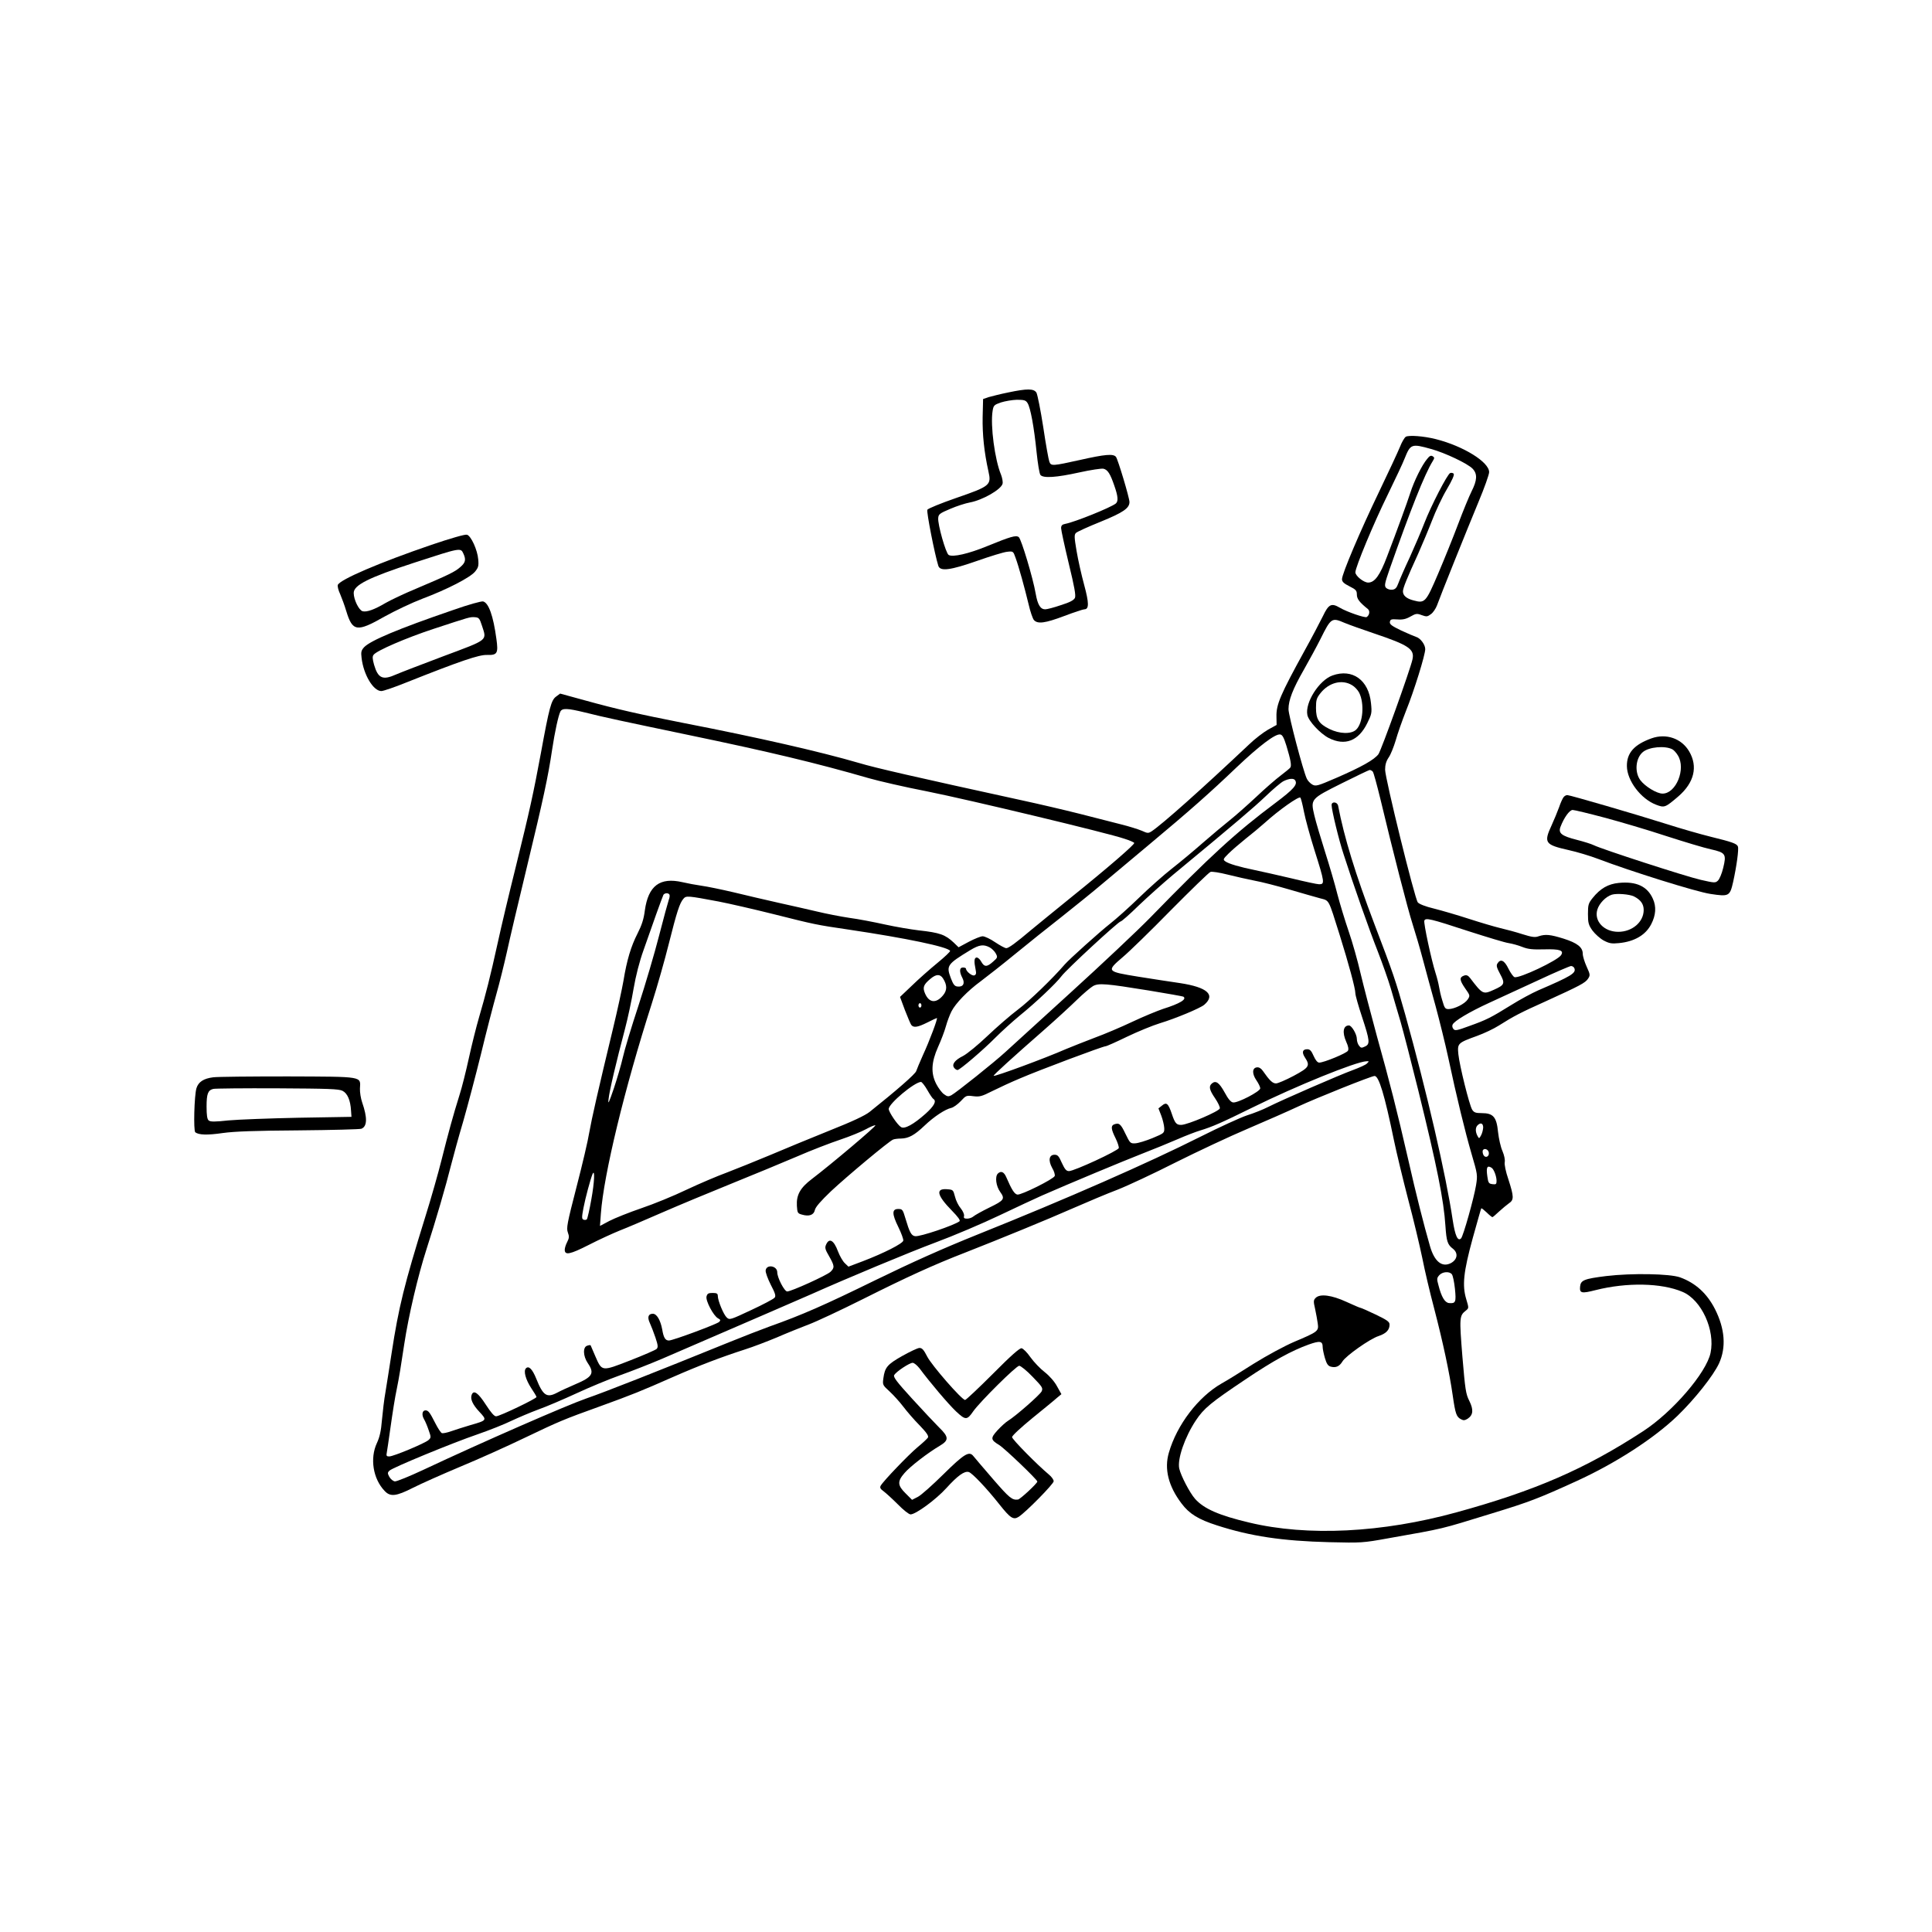 <?xml version="1.0" standalone="no"?>
<!DOCTYPE svg PUBLIC "-//W3C//DTD SVG 20010904//EN"
 "http://www.w3.org/TR/2001/REC-SVG-20010904/DTD/svg10.dtd">
<svg version="1.0" xmlns="http://www.w3.org/2000/svg"
 width="1300pt" height="1300pt" viewBox="0 0 1300 1300"
 preserveAspectRatio="xMidYMid meet">

<g transform="translate(0,1300) scale(0.1,-0.1)"
fill="#000000" stroke="none">
<path d="M6783 10359 c-50 -10 -108 -25 -130 -31 l-38 -13 -3 -122 c-2 -117
10 -234 39 -365 21 -92 11 -100 -215 -178 -104 -36 -192 -72 -196 -80 -7 -13
50 -303 74 -378 13 -38 81 -29 261 34 88 31 179 59 201 61 41 5 42 4 57 -39
22 -59 62 -205 88 -313 11 -49 28 -98 36 -107 25 -28 74 -22 204 27 66 25 127
45 135 45 33 0 32 43 -1 165 -18 66 -41 168 -51 228 -16 94 -16 109 -4 121 8
8 83 42 165 75 152 62 195 91 195 133 0 28 -78 288 -91 304 -18 22 -73 17
-242 -21 -185 -41 -195 -42 -206 -12 -5 12 -24 117 -41 232 -18 116 -39 220
-46 233 -18 28 -62 28 -191 1z m131 -71 c20 -31 44 -162 61 -331 8 -76 19
-145 26 -153 19 -23 107 -17 261 17 77 17 151 28 163 25 29 -7 46 -35 73 -114
25 -71 28 -105 10 -120 -33 -27 -276 -125 -340 -137 -21 -4 -28 -11 -28 -29 0
-13 23 -119 51 -236 39 -160 49 -217 42 -233 -8 -16 -34 -30 -95 -49 -46 -16
-93 -28 -105 -28 -32 0 -51 30 -64 105 -18 105 -97 368 -114 381 -19 14 -54 4
-213 -61 -124 -51 -232 -76 -259 -59 -19 12 -74 206 -70 248 2 26 10 32 81 62
44 19 104 38 132 43 86 16 210 87 220 126 3 12 -2 39 -10 60 -42 100 -73 332
-57 430 6 37 10 41 56 57 28 9 76 17 107 18 49 0 60 -3 72 -22z"/>
<path d="M9459 10061 c-9 -6 -27 -37 -39 -68 -13 -32 -76 -168 -141 -303 -127
-264 -249 -551 -249 -587 0 -17 12 -29 50 -48 44 -22 50 -29 50 -56 0 -29 18
-52 74 -97 15 -12 12 -41 -8 -54 -11 -7 -132 34 -181 63 -56 33 -75 24 -113
-56 -19 -38 -73 -142 -122 -230 -165 -300 -193 -366 -191 -447 l1 -56 -58 -32
c-31 -18 -89 -62 -127 -99 -319 -301 -583 -536 -655 -584 -23 -15 -28 -15 -67
3 -24 10 -87 30 -140 43 -54 14 -179 46 -278 71 -99 25 -274 66 -390 91 -723
158 -985 218 -1095 251 -260 76 -681 172 -1180 269 -295 58 -450 93 -663 152
l-168 46 -27 -20 c-33 -24 -46 -72 -102 -378 -52 -279 -73 -376 -170 -770 -44
-176 -98 -403 -120 -505 -51 -232 -82 -353 -126 -503 -19 -65 -50 -189 -69
-276 -19 -87 -47 -200 -64 -252 -42 -134 -74 -251 -120 -434 -22 -88 -71 -261
-110 -385 -141 -454 -178 -603 -226 -915 -14 -93 -33 -210 -41 -260 -9 -49
-19 -135 -24 -190 -6 -74 -15 -114 -34 -155 -48 -103 -26 -241 52 -322 38 -41
77 -37 191 21 53 27 195 90 316 141 121 50 317 138 435 195 232 111 260 123
510 213 210 76 277 103 485 195 180 79 327 135 488 187 54 17 150 54 215 81
64 28 159 66 211 86 52 19 218 97 370 173 297 149 475 230 684 311 242 95 550
221 727 299 96 42 231 99 300 125 69 27 244 109 390 183 146 73 365 176 488
228 122 52 274 119 338 149 115 54 492 205 513 205 29 0 67 -124 131 -435 17
-82 60 -260 95 -395 36 -135 78 -312 95 -394 16 -82 52 -235 80 -340 60 -231
103 -432 125 -586 18 -125 25 -144 56 -160 16 -9 26 -8 45 4 37 25 40 60 11
119 -24 47 -28 75 -47 300 -21 263 -20 274 23 308 21 17 21 17 3 77 -28 93
-19 182 44 412 30 107 55 197 57 199 2 3 18 -10 36 -27 18 -18 36 -32 39 -32
3 0 23 17 45 38 22 20 52 45 66 55 35 23 34 45 -3 160 -19 55 -28 102 -25 117
3 16 -3 45 -15 74 -12 26 -25 84 -30 129 -10 101 -32 127 -110 127 -40 0 -52
4 -64 23 -19 30 -85 296 -93 373 -7 74 -5 76 127 124 47 17 112 48 145 69 100
63 143 86 317 164 230 105 265 123 284 152 15 23 14 28 -10 81 -14 31 -26 70
-26 86 0 44 -37 73 -129 102 -90 28 -122 31 -168 16 -24 -9 -45 -6 -109 14
-43 14 -110 32 -149 41 -38 9 -133 37 -210 62 -77 25 -183 56 -235 69 -59 14
-101 31 -110 42 -21 26 -220 835 -220 893 0 32 7 57 24 82 14 20 34 71 47 114
12 43 43 132 69 198 55 136 130 378 130 417 0 31 -33 75 -63 83 -12 4 -57 23
-100 43 -62 30 -77 41 -75 57 3 17 9 20 50 17 35 -3 58 2 88 19 37 21 44 22
76 10 33 -12 39 -11 63 7 14 10 32 37 40 58 21 60 202 510 280 698 39 93 71
183 71 199 0 68 -173 175 -358 222 -83 21 -183 28 -203 16z m170 -82 c95 -26
248 -99 280 -133 33 -35 31 -77 -7 -152 -16 -32 -57 -131 -90 -219 -33 -88
-94 -239 -135 -335 -83 -194 -89 -201 -166 -180 -47 12 -71 33 -71 61 0 22 28
90 103 254 27 61 69 161 93 223 24 63 68 157 99 209 37 63 53 99 46 106 -5 5
-16 7 -23 4 -19 -7 -129 -221 -174 -337 -20 -52 -64 -155 -98 -230 -35 -74
-69 -153 -77 -175 -11 -31 -21 -41 -41 -43 -14 -2 -32 4 -41 12 -13 14 -11 27
24 128 140 398 235 638 290 726 12 20 12 24 -1 32 -11 7 -21 3 -37 -18 -35
-41 -88 -149 -113 -227 -25 -77 -86 -244 -157 -430 -48 -127 -83 -175 -127
-175 -30 0 -86 45 -86 69 0 34 122 328 217 521 52 107 104 217 114 244 40 99
46 102 178 65z m-582 -1170 c26 -11 115 -43 198 -71 235 -79 275 -106 259
-176 -17 -75 -210 -611 -229 -637 -28 -37 -112 -85 -285 -160 -125 -54 -136
-57 -160 -44 -14 8 -31 26 -37 40 -24 50 -123 425 -123 467 0 61 29 136 103
265 35 62 86 155 112 207 71 143 76 146 162 109z m-5111 -603 c126 -32 254
-59 699 -152 543 -113 861 -189 1210 -290 66 -19 243 -60 393 -89 285 -57
1220 -281 1329 -319 35 -11 64 -24 65 -28 4 -10 -181 -170 -422 -364 -118 -96
-240 -195 -271 -221 -104 -88 -152 -123 -168 -123 -9 0 -42 18 -75 40 -32 22
-70 40 -84 40 -13 0 -55 -17 -93 -37 l-69 -37 -32 31 c-58 54 -92 67 -237 83
-51 6 -152 23 -225 39 -72 16 -180 37 -241 45 -60 9 -157 28 -215 42 -58 14
-175 40 -260 59 -85 19 -222 51 -304 71 -81 19 -178 39 -215 44 -36 5 -95 16
-129 24 -152 35 -230 -24 -253 -190 -7 -58 -21 -100 -49 -155 -44 -86 -72
-178 -95 -319 -9 -52 -40 -196 -70 -320 -103 -427 -143 -605 -160 -700 -8 -52
-47 -218 -86 -368 -63 -244 -69 -276 -58 -305 10 -27 9 -38 -5 -65 -9 -17 -16
-40 -16 -51 0 -39 35 -32 161 32 68 35 162 78 209 97 47 18 175 73 285 121
110 48 319 135 465 194 146 59 344 141 440 182 96 42 229 93 295 115 66 22
143 54 172 70 29 16 57 28 63 26 10 -3 -297 -262 -427 -361 -78 -59 -105 -107
-101 -180 3 -48 5 -52 35 -60 48 -14 79 -2 86 31 4 20 39 60 109 127 108 101
388 335 417 347 9 4 33 7 54 7 51 1 91 23 158 87 64 61 139 110 179 119 15 3
44 24 65 46 35 38 38 39 84 33 42 -5 56 -2 127 34 44 22 128 61 188 86 130 56
557 216 575 216 7 0 72 29 144 64 73 35 173 76 222 91 103 31 271 101 298 124
78 67 21 118 -163 146 -58 8 -184 28 -280 43 -215 35 -217 36 -105 132 42 35
188 177 324 316 137 138 256 254 266 257 9 4 61 -4 116 -18 55 -14 137 -32
182 -41 45 -8 150 -35 232 -59 83 -24 175 -51 206 -59 66 -18 55 1 133 -246
61 -195 106 -361 106 -394 0 -13 20 -84 45 -159 53 -161 55 -183 19 -199 -22
-11 -28 -10 -40 7 -8 10 -14 30 -14 44 0 32 -35 91 -53 91 -39 0 -47 -46 -18
-111 13 -28 17 -49 11 -59 -9 -17 -162 -80 -193 -80 -12 0 -25 16 -38 45 -15
35 -25 45 -43 45 -32 0 -38 -21 -15 -56 36 -55 28 -67 -76 -123 -53 -28 -106
-51 -119 -51 -23 0 -43 19 -89 85 -12 17 -26 25 -40 23 -32 -4 -33 -43 -3 -87
14 -20 26 -45 26 -54 0 -21 -152 -100 -183 -95 -15 2 -33 23 -57 68 -36 65
-59 82 -85 60 -23 -19 -18 -43 21 -100 19 -28 34 -59 32 -68 -3 -19 -215 -110
-259 -111 -33 -1 -43 11 -64 74 -24 71 -36 81 -66 56 l-24 -19 19 -49 c10 -26
19 -64 20 -83 1 -34 0 -35 -79 -68 -44 -18 -96 -34 -115 -35 -34 -2 -36 0 -68
66 -31 65 -42 74 -76 61 -22 -9 -20 -32 10 -92 14 -28 24 -59 22 -67 -4 -18
-300 -155 -335 -155 -18 0 -28 12 -48 55 -20 46 -28 55 -49 55 -37 0 -44 -38
-16 -89 13 -21 20 -46 17 -54 -8 -21 -225 -129 -251 -125 -20 3 -39 34 -74
115 -16 38 -36 47 -58 26 -20 -21 -12 -84 16 -123 34 -47 27 -57 -72 -105 -51
-25 -99 -52 -108 -60 -9 -8 -28 -15 -42 -15 -20 0 -25 4 -21 18 2 11 -7 32
-22 51 -15 17 -33 53 -39 79 -12 46 -13 47 -54 50 -79 6 -67 -42 34 -145 41
-42 58 -65 50 -71 -36 -27 -266 -105 -298 -100 -26 3 -38 27 -65 118 -18 61
-21 65 -49 65 -43 0 -43 -33 1 -122 20 -41 35 -82 33 -91 -4 -20 -130 -84
-271 -138 l-98 -37 -24 23 c-14 13 -34 48 -46 79 -28 76 -59 94 -80 47 -10
-21 -7 -33 20 -79 37 -65 38 -77 9 -105 -26 -24 -264 -132 -291 -132 -19 0
-67 93 -67 129 0 44 -72 56 -78 13 -2 -13 14 -56 34 -96 31 -59 36 -77 26 -88
-6 -8 -77 -46 -157 -83 -141 -66 -145 -68 -165 -50 -21 19 -60 113 -60 145 0
16 -7 20 -35 20 -28 0 -36 -4 -41 -24 -7 -28 47 -131 78 -147 17 -9 18 -13 7
-24 -18 -16 -311 -125 -338 -125 -24 0 -36 19 -45 74 -12 64 -37 106 -63 106
-31 0 -39 -23 -20 -63 8 -17 25 -61 37 -96 18 -54 19 -66 8 -78 -8 -7 -88 -42
-178 -77 -193 -75 -189 -76 -235 30 -16 38 -30 71 -31 72 -2 2 -12 1 -23 -3
-30 -9 -28 -70 4 -117 47 -69 33 -93 -85 -143 -47 -20 -101 -45 -121 -56 -70
-37 -95 -20 -141 95 -26 64 -50 88 -69 69 -18 -18 -2 -76 36 -134 19 -28 35
-55 35 -59 0 -11 -248 -130 -272 -130 -13 0 -35 26 -70 80 -51 79 -81 99 -94
65 -11 -28 6 -66 52 -115 52 -56 52 -57 -60 -89 -43 -13 -101 -31 -129 -41
-28 -10 -57 -16 -64 -13 -7 3 -27 33 -44 67 -37 73 -47 86 -66 86 -22 0 -27
-30 -10 -59 9 -15 23 -49 32 -76 16 -45 16 -49 -2 -65 -23 -21 -235 -110 -264
-110 -18 0 -21 4 -16 28 3 15 12 79 21 142 19 135 34 229 46 285 15 73 29 159
50 300 29 192 92 460 150 640 61 188 131 428 165 565 15 58 51 191 82 295 30
105 84 309 120 455 35 146 82 326 103 401 21 74 52 200 70 280 17 79 78 339
136 578 110 456 142 604 169 786 18 120 42 230 56 258 13 23 47 22 165 -7z
m4720 -224 c28 -93 36 -134 26 -147 -4 -6 -33 -29 -64 -53 -31 -23 -106 -88
-165 -144 -59 -55 -139 -126 -178 -157 -38 -30 -119 -98 -180 -151 -60 -53
-155 -132 -210 -175 -55 -43 -154 -131 -220 -195 -66 -64 -154 -143 -195 -175
-70 -55 -277 -241 -306 -275 -77 -90 -238 -246 -313 -302 -52 -39 -145 -120
-207 -179 -63 -60 -135 -119 -163 -134 -57 -28 -79 -58 -60 -81 6 -8 16 -14
22 -14 15 0 173 135 257 220 42 42 114 107 160 145 110 89 248 220 282 266 32
44 384 369 399 369 6 0 61 48 122 108 62 59 164 150 227 203 428 354 545 454
625 530 50 48 104 94 122 103 37 18 69 21 78 5 18 -28 -11 -60 -132 -151 -265
-198 -439 -357 -843 -772 -85 -87 -326 -314 -535 -504 -209 -190 -407 -371
-440 -401 -76 -70 -332 -274 -364 -291 -20 -10 -27 -9 -50 8 -14 10 -37 41
-51 68 -37 72 -34 146 12 249 20 44 44 107 53 140 9 33 26 77 37 99 28 55 109
139 198 204 41 31 145 112 230 182 85 70 227 183 315 252 88 70 210 168 271
220 61 51 205 172 320 268 267 223 403 343 585 517 154 146 260 226 293 221
15 -2 25 -21 42 -76z m581 -174 c6 -7 28 -89 51 -183 84 -352 184 -741 217
-843 19 -59 50 -165 69 -237 19 -71 57 -212 85 -312 27 -100 66 -257 86 -350
57 -268 113 -497 157 -648 40 -136 41 -142 30 -210 -14 -86 -86 -343 -101
-358 -22 -22 -40 18 -56 123 -45 304 -175 865 -320 1385 -64 227 -79 272 -208
610 -126 332 -203 582 -243 793 -5 27 -44 31 -44 5 0 -33 49 -236 81 -332 65
-203 174 -512 229 -651 31 -80 71 -192 88 -250 17 -58 46 -159 66 -225 19 -66
73 -275 120 -465 125 -507 171 -736 182 -910 7 -103 14 -125 51 -153 36 -29
30 -72 -14 -96 -60 -31 -111 10 -141 114 -41 142 -93 346 -147 585 -76 331
-123 516 -211 831 -40 147 -89 335 -109 419 -19 83 -55 211 -80 283 -25 73
-59 185 -76 250 -16 65 -54 194 -83 285 -29 92 -62 202 -72 245 -26 111 -26
111 186 217 96 48 180 88 186 89 6 0 16 -5 21 -11z m-463 -270 c9 -47 41 -164
71 -259 69 -218 70 -229 31 -229 -13 0 -97 18 -187 40 -90 21 -200 46 -244 55
-107 22 -178 43 -200 59 -17 12 -15 16 21 52 22 22 73 66 114 99 41 32 100 81
130 108 96 87 230 181 240 170 4 -5 15 -47 24 -95z m-4270 -557 c4 -5 2 -21
-4 -36 -5 -14 -35 -123 -65 -240 -30 -118 -93 -331 -139 -472 -47 -142 -94
-298 -105 -348 -11 -49 -39 -144 -61 -210 -34 -99 -40 -111 -35 -70 5 53 52
251 110 470 19 72 45 193 58 271 15 88 40 185 67 260 23 65 61 174 85 241 24
67 46 126 49 132 9 13 33 14 40 2z m331 -47 c72 -14 238 -52 370 -85 278 -70
287 -72 505 -104 390 -58 667 -116 683 -143 3 -4 -36 -41 -86 -82 -50 -41
-127 -109 -171 -152 l-80 -76 33 -89 c19 -48 38 -94 43 -100 16 -20 44 -15
108 17 33 17 62 30 64 30 8 0 -49 -153 -94 -250 -21 -47 -41 -95 -45 -107 -5
-19 -132 -130 -314 -275 -32 -25 -115 -64 -271 -126 -124 -50 -304 -124 -400
-165 -96 -40 -227 -93 -290 -117 -63 -23 -185 -75 -270 -115 -85 -41 -222 -97
-305 -125 -82 -28 -179 -67 -214 -85 l-64 -34 6 82 c19 263 160 845 342 1412
37 116 89 299 116 408 53 210 72 271 98 300 18 21 28 20 236 -19z m5047 -200
c125 -40 246 -77 270 -80 24 -4 65 -15 92 -26 38 -15 69 -18 146 -16 106 3
135 -7 114 -39 -23 -36 -281 -158 -313 -148 -9 3 -27 29 -41 57 -27 56 -53 69
-74 35 -9 -14 -5 -28 18 -71 35 -64 30 -74 -42 -106 -73 -33 -76 -31 -160 79
-13 17 -24 22 -39 17 -34 -11 -33 -30 4 -84 35 -50 36 -51 19 -77 -20 -30 -88
-64 -128 -65 -24 0 -28 6 -43 58 -10 31 -19 73 -22 92 -3 19 -13 60 -23 91
-29 90 -82 339 -76 354 8 21 39 14 298 -71z m-3224 -108 c15 -8 34 -26 42 -41
14 -26 13 -29 -18 -56 -41 -37 -59 -37 -80 1 -9 17 -24 29 -32 27 -15 -3 -17
-25 -5 -83 5 -23 3 -33 -9 -37 -15 -6 -56 27 -56 45 0 4 -9 8 -20 8 -25 0 -26
-29 -4 -71 19 -37 4 -62 -34 -57 -19 2 -28 14 -44 56 -32 85 -25 94 131 189
60 36 88 40 129 19z m3936 -142 c12 -32 -23 -53 -244 -148 -41 -18 -123 -62
-182 -99 -137 -85 -167 -100 -282 -141 -81 -30 -96 -33 -106 -20 -7 7 -10 21
-6 29 9 24 111 85 246 147 69 32 217 100 330 152 113 53 212 95 221 96 9 0 20
-7 23 -16z m-4249 -67 c29 -45 29 -81 0 -115 -47 -56 -94 -50 -121 14 -17 40
-10 59 37 98 38 32 64 33 84 3z m1386 -82 c123 -20 227 -39 231 -41 27 -17
-22 -47 -137 -83 -38 -13 -131 -51 -205 -86 -74 -35 -189 -84 -255 -108 -66
-25 -151 -59 -190 -75 -146 -64 -483 -188 -489 -181 -4 4 128 124 344 313 74
65 171 154 215 197 44 43 94 85 110 94 38 21 86 17 376 -30z m-1531 -100 c0
-8 -4 -15 -10 -15 -5 0 -10 7 -10 15 0 8 5 15 10 15 6 0 10 -7 10 -15z m2998
-391 c-8 -9 -51 -28 -94 -44 -91 -33 -479 -202 -570 -248 -33 -17 -98 -43
-143 -57 -45 -15 -187 -80 -314 -144 -352 -177 -898 -417 -1497 -657 -234 -94
-442 -187 -690 -308 -345 -169 -493 -234 -710 -311 -58 -21 -181 -69 -275
-107 -490 -199 -835 -335 -960 -378 -130 -45 -694 -291 -1094 -479 -96 -45
-184 -81 -195 -79 -11 2 -27 15 -36 30 -13 24 -13 29 0 42 21 21 427 188 594
245 78 27 179 67 226 90 47 22 129 57 183 77 54 19 170 69 257 109 88 41 219
95 292 121 73 26 201 76 283 111 593 256 967 418 1005 435 237 106 659 282
836 348 121 45 314 127 429 182 116 55 244 115 285 133 182 80 547 232 675
282 77 30 185 74 240 98 55 24 123 50 150 58 82 25 142 51 351 154 291 144
699 310 769 312 18 1 18 0 3 -15z m-2958 -179 c17 -30 35 -57 41 -60 22 -14 5
-47 -53 -99 -81 -72 -141 -105 -165 -90 -24 14 -83 102 -83 122 0 36 172 180
217 182 6 0 26 -25 43 -55z m3740 -252 c-1 -16 -7 -39 -14 -52 -13 -24 -14
-24 -25 -3 -14 27 -14 55 1 70 21 21 38 14 38 -15z m38 -169 c4 -27 -24 -39
-36 -16 -5 9 -7 23 -5 30 8 20 38 9 41 -14z m19 -102 c15 -10 33 -57 33 -88 0
-22 -4 -25 -27 -22 -25 3 -29 8 -35 52 -9 63 -1 77 29 58z m-6058 -212 c-12
-69 -26 -129 -30 -134 -4 -5 -14 -6 -22 -3 -13 5 -13 15 -1 79 13 68 47 194
61 228 17 39 13 -56 -8 -170z m5790 -504 c7 -8 16 -52 21 -98 9 -90 5 -100
-40 -96 -28 3 -51 41 -71 120 -12 42 -11 49 6 68 21 23 67 27 84 6z"/>
<path d="M8966 8455 c-90 -32 -186 -183 -169 -266 8 -41 86 -125 144 -155 109
-55 200 -20 259 100 30 61 32 69 25 135 -15 155 -125 234 -259 186z m131 -65
c18 -10 39 -33 48 -50 37 -72 27 -206 -20 -250 -33 -31 -111 -29 -180 5 -71
35 -90 66 -90 142 0 53 4 66 31 100 57 71 145 93 211 53z"/>
<path d="M2903 9334 c-351 -120 -616 -234 -630 -270 -3 -9 4 -37 16 -62 11
-26 30 -77 41 -114 42 -138 71 -143 257 -37 70 39 186 94 257 121 165 62 318
141 352 181 22 27 26 38 22 82 -5 65 -49 160 -76 167 -12 4 -112 -25 -239 -68z
m215 -59 c19 -41 14 -61 -21 -91 -36 -32 -80 -53 -297 -145 -80 -33 -172 -77
-205 -96 -76 -45 -127 -63 -155 -56 -25 7 -60 78 -60 123 0 53 99 103 405 203
313 102 315 103 333 62z"/>
<path d="M3048 8895 c-368 -126 -555 -205 -598 -250 -19 -21 -22 -32 -17 -72
13 -113 79 -223 133 -223 13 0 90 26 171 59 360 143 486 186 540 184 69 -2 77
10 63 109 -21 155 -52 241 -89 251 -12 3 -101 -22 -203 -58z m195 -105 c33
-102 47 -91 -258 -205 -148 -56 -292 -111 -319 -123 -91 -41 -122 -27 -149 65
-11 40 -12 56 -3 67 20 28 220 114 402 174 247 81 245 81 279 79 27 -2 32 -7
48 -57z"/>
<path d="M11113 8032 c-117 -42 -167 -98 -166 -187 1 -98 94 -221 197 -260 56
-21 60 -20 150 57 106 92 132 200 72 302 -51 87 -154 123 -253 88z m140 -74
c10 -5 27 -24 37 -41 56 -90 -12 -257 -103 -257 -39 0 -118 48 -150 91 -40 55
-31 149 18 189 41 34 148 44 198 18z"/>
<path d="M10521 7636 c-6 -7 -20 -37 -30 -67 -11 -30 -33 -84 -50 -121 -55
-119 -46 -132 114 -168 55 -12 145 -39 200 -60 212 -81 662 -222 754 -235 125
-19 131 -16 153 81 23 104 39 220 32 238 -7 19 -37 30 -184 66 -69 17 -201 55
-295 85 -205 65 -651 195 -669 195 -8 0 -19 -6 -25 -14z m273 -137 c105 -28
292 -83 416 -124 124 -40 260 -81 303 -90 98 -22 105 -32 82 -125 -9 -38 -25
-76 -36 -86 -17 -16 -24 -15 -116 6 -101 23 -668 207 -719 233 -16 8 -67 24
-114 36 -102 26 -126 44 -110 87 24 63 61 114 82 114 11 0 107 -23 212 -51z"/>
<path d="M10892 7059 c-71 -7 -124 -37 -176 -102 -28 -35 -31 -46 -31 -107 0
-60 4 -74 30 -111 17 -23 50 -53 75 -67 38 -20 54 -23 103 -18 105 10 181 55
218 128 31 60 35 118 11 170 -37 84 -112 119 -230 107z m103 -91 c45 -23 65
-51 65 -91 0 -81 -77 -147 -171 -147 -96 0 -164 72 -141 149 13 43 57 88 98
101 33 10 119 3 149 -12z"/>
<path d="M1434 5751 c-64 -8 -99 -31 -112 -73 -15 -49 -21 -286 -8 -297 24
-18 81 -20 184 -5 79 11 214 16 512 18 223 2 413 7 422 11 39 16 41 73 5 177
-9 26 -16 68 -15 93 4 84 30 80 -485 82 -249 0 -475 -2 -503 -6z m871 -91 c33
-17 53 -63 57 -133 l3 -42 -355 -6 c-195 -4 -408 -12 -473 -18 -91 -10 -122
-10 -133 0 -10 8 -14 35 -14 93 0 86 9 110 45 119 11 3 205 5 430 4 344 -2
415 -4 440 -17z"/>
<path d="M10810 4414 c-152 -19 -174 -28 -178 -72 -4 -44 10 -47 104 -23 210
53 444 49 586 -12 127 -54 220 -257 188 -410 -28 -134 -256 -399 -455 -528
-388 -253 -726 -400 -1254 -545 -501 -138 -1003 -163 -1395 -69 -203 48 -306
93 -365 160 -36 41 -95 155 -106 203 -14 64 37 212 112 325 54 81 100 119 333
275 187 126 312 194 426 235 76 27 94 24 94 -18 0 -12 7 -45 15 -73 12 -40 21
-53 40 -58 34 -9 58 2 78 35 22 37 184 152 243 171 51 17 74 41 74 77 0 19
-15 30 -94 68 -52 25 -98 45 -102 45 -4 0 -46 18 -94 40 -100 46 -178 56 -207
27 -15 -15 -16 -23 -4 -74 7 -32 15 -77 18 -99 7 -51 2 -55 -159 -123 -67 -29
-180 -90 -272 -147 -86 -55 -183 -115 -216 -133 -157 -90 -301 -278 -355 -466
-32 -109 -3 -225 85 -341 52 -70 114 -108 239 -148 226 -73 439 -105 756 -113
215 -5 224 -5 395 26 389 69 339 57 700 168 249 76 314 101 568 217 263 120
521 287 679 439 117 113 242 271 280 353 49 108 40 232 -27 365 -54 106 -131
176 -235 214 -70 25 -326 29 -495 9z"/>
<path d="M6071 3876 c-101 -57 -117 -77 -127 -150 -6 -44 -5 -46 41 -88 26
-24 68 -70 93 -103 25 -33 74 -90 110 -126 47 -49 62 -71 56 -82 -5 -8 -36
-37 -70 -65 -60 -50 -230 -227 -248 -259 -7 -13 -2 -22 19 -37 16 -12 59 -51
96 -88 37 -38 75 -68 86 -68 35 0 171 100 240 176 77 85 123 118 152 109 23
-7 120 -109 206 -218 74 -93 94 -106 130 -83 50 33 235 221 235 239 0 11 -15
31 -32 45 -78 65 -248 237 -248 252 0 10 61 66 138 129 75 61 150 122 165 136
l29 24 -29 52 c-17 32 -49 69 -83 96 -30 23 -73 68 -96 100 -22 32 -49 59 -60
61 -13 2 -72 -50 -194 -173 -96 -96 -180 -175 -186 -175 -22 0 -225 233 -255
292 -23 45 -34 58 -52 58 -12 0 -64 -25 -116 -54z m116 -83 c68 -92 195 -242
246 -290 64 -60 74 -60 116 1 45 64 289 306 309 306 10 0 51 -33 90 -74 66
-68 71 -76 61 -98 -11 -23 -174 -166 -226 -198 -15 -9 -47 -38 -71 -64 -48
-53 -47 -64 11 -99 36 -22 257 -233 257 -246 0 -12 -115 -119 -130 -121 -39
-5 -57 9 -167 136 -65 75 -125 146 -134 157 -28 35 -62 14 -202 -124 -73 -72
-149 -140 -171 -151 l-39 -20 -43 43 c-55 54 -57 81 -8 137 36 43 158 137 238
184 62 37 61 59 -5 123 -28 28 -110 115 -182 194 -105 115 -128 146 -120 159
15 24 103 82 124 82 10 0 30 -17 46 -37z"/>
</g>
</svg>
